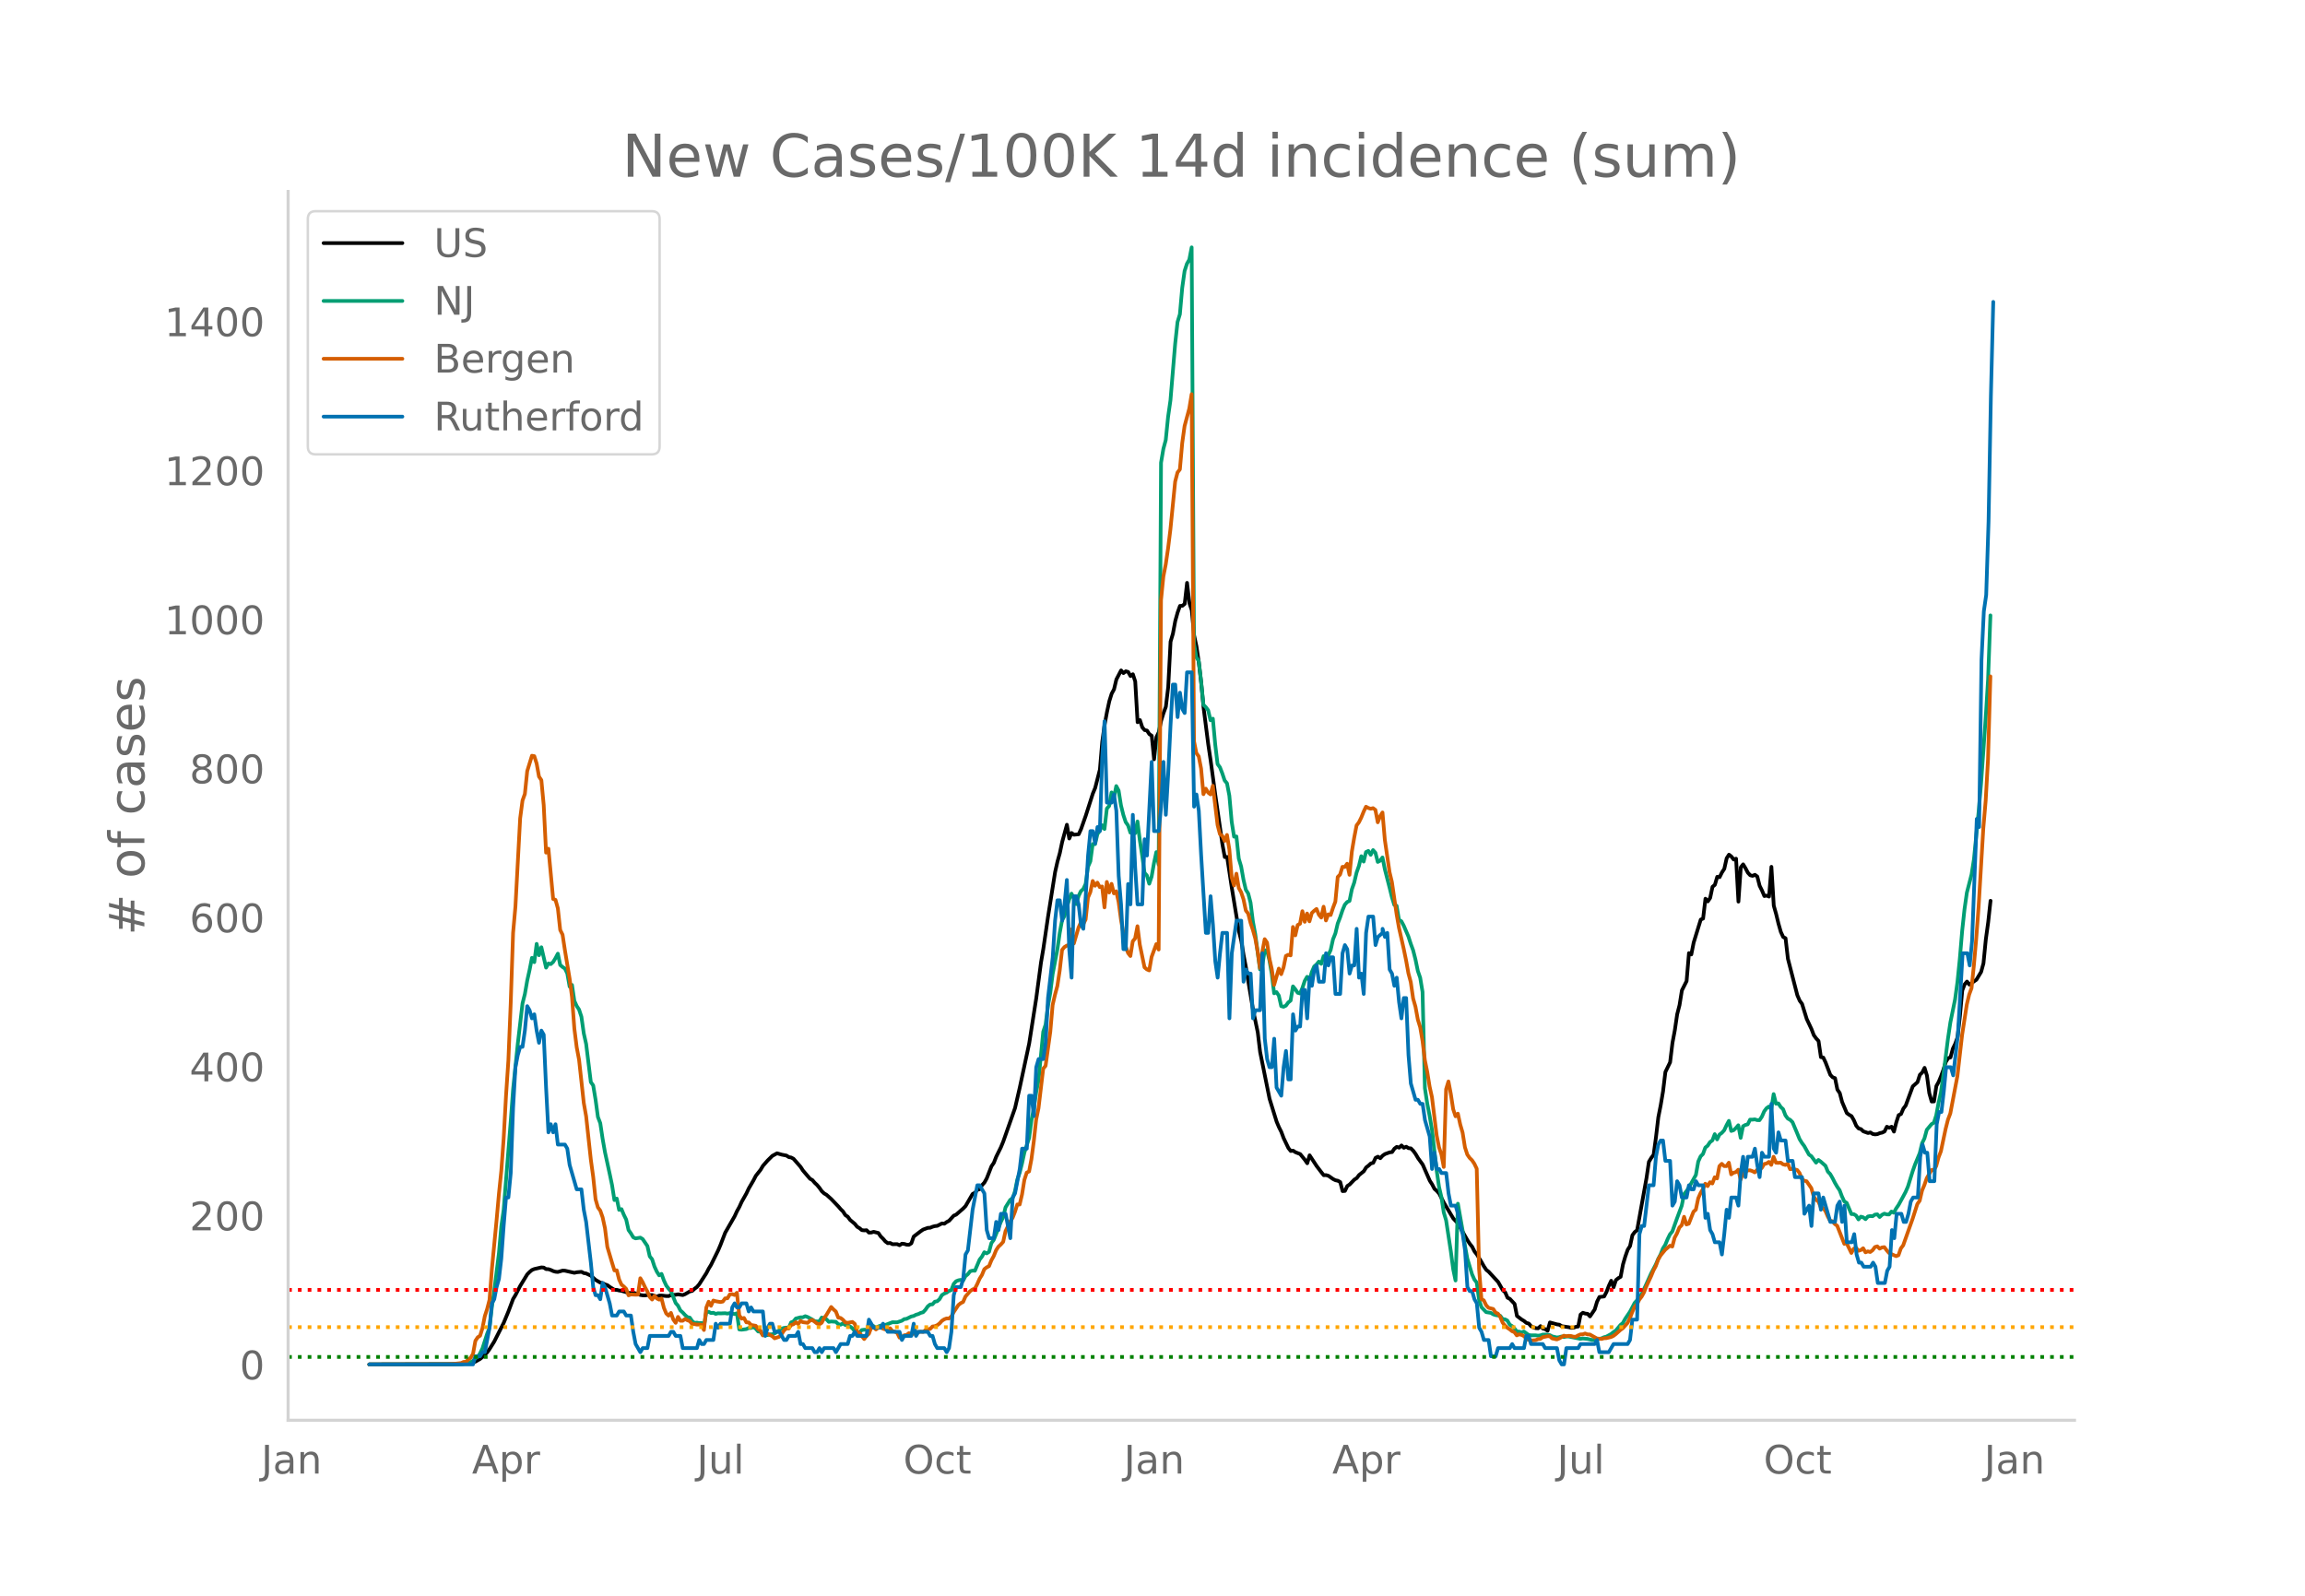 <svg height="864" viewBox="0 0 936 648" width="1248" xmlns="http://www.w3.org/2000/svg" xmlns:xlink="http://www.w3.org/1999/xlink"><defs><style>*{stroke-linecap:butt;stroke-linejoin:round}</style></defs><g id="figure_1"><path d="M0 648h936V0H0z" style="fill:#fff" id="patch_1"/><g id="axes_1"><path d="M117 576.72h725.4V77.76H117z" style="fill:none" id="patch_2"/><path clip-path="url(#p74c544f36c)" d="m149.973 554.039 34.456-.089 3.828-.17 2.872-.273.957-.222.957-.366 1.914-1.1.957-.778 1.915-1.88.957-1.326 1.914-3.076 3.828-7.549 1.915-4.624 1.914-5.096.957-1.574 1.914-3.723 2.872-4.705.957-.982.957-.795.957-.396 2.871-.662.957.074.958.618.957.026.957.325.957.444.957.276.957.085 1.914-.55.958.038 3.828.862.957-.227 1.914-.173.957.5.958.167 1.914.887 1.914 1.718 1.914 1.105.957.217.958.499.957.313.957.713 1.914 1.193.957.012.957.252.957.133 2.872.847.957.026.957-.136 2.871.945.957.156.958.024.957-.149 1.914.01 1.914.664.957-.452.957-.023 1.915.213.957.008.957-.379 1.914-.15.957-.179 1.914.303.958-.378 1.914-1.116.957-.196.957-.877.957-.715.957-1.13 2.872-4.46.957-1.846.957-1.564 2.871-5.832.957-2.242 1.915-4.961 3.828-6.66.957-2.072.957-1.725.957-2.093 1.915-3.385.957-2.034 1.914-3.28.957-1.856 1.914-2.417.957-1.614 1.915-2.19 1.914-1.881 1.914-1.047 1.914.55 1.915.374.957.621.957.17.957.518 2.871 3.283.958 1.476 2.87 3.356.958.528.957 1.107.957.9.957 1.153.957 1.372.958.886.957.561 1.914 1.717 2.871 2.997.957 1.118.958.941.957 1.489.957.624.957 1.307 1.914 1.605.957 1.19.957.565.957.803.958.096.957-.075.957.974.957-.034.957-.283 1.914.47.957 1.405.958.945.957 1.105.957.696.957-.093.957.508 1.914-.03.957.446.957-.629.958.1.957.297.957.04.957-.586.957-2.746 2.871-2.195.958-.646 1.914-.696.957-.043.957-.413.957-.258.957-.102 1.914-.983.958.12.957-.688.957-.505 1.914-2.087.957-.404 2.872-2.498.957-.986 2.871-4.943.957-.459.957-1.182.957-.279.957-1.634.958-1.035.957-1.728 1.914-4.91.957-1.377.957-2.455 1.914-3.874.958-2.333 4.785-13.603 1.914-8.302 3.829-17.92 2.871-18.378 1.914-14.423.958-5.623 1.914-13.07 2.871-18.105.957-4.241.957-3.446.958-4.533 1.914-6.99.957 5.592.957-2.244.957.703 1.914-.188.957-2.083 1.915-5.45 2.871-8.98.957-2.296 1.914-7.466.958-11.268.957-6.884.957-5.174.957-4.434.957-3.063.957-1.745.957-4.024 1.914-3.669.958 1.088.957-.736.957.277.957 1.666.957-.742.957 2.924.957 16.555.957-.86.958 2.962.957 1.095.957.196.957 1.464.957.616.957 9.582.957-9.007.957-2.016.957-4.638.958-3.077.957-2.6.957-8.005.957-18.423.957-3.232.957-5.182.957-3.439.957-2.668.958-.035.957-.784.957-8.537.957 8.244.957 2.92.957 10.206.957 4.431.957 6.498.958 8.283.957 10.068 1.914 14.992.957 6.43 1.914 14.094 2.872 20.003.957 5.19.957-.066 1.914 12.63 2.871 17.504.958 3.908.957 5.863.957 5.001 2.871 17.176 1.914 9.142.957 7.982 3.829 18.998 1.914 6.206.957 3.09.957 2.257.958 1.916.957 2.559 1.914 3.99.957 1.187.957-.131.957.636 1.914.742 1.915 2.347.957 1.393.957-3.23 2.871 4.379 1.915 2.514.957 1.19.957-.043.957.287 1.914 1.337.957.467.957.2.957.54.958 3.67.957-.079.957-2.001.957-.62 1.914-1.98.957-.602.957-1.251 1.915-1.54.957-1.542.957-.735.957-.895.957-.242.957-2.017.957-.482.958.628.957-1.046.957-.653 1.914-.693.957-.11.957-1.39.957-.721.957.323.958-.9.957.945.957-.421.957.583.957.088.957.977.957 1.31.957 1.641 1.915 2.644 2.871 6.543.957 1.485.957 1.829.957.84.957 1.085 1.915 3.723 3.828 6.4 1.914 2.031 1.915 3.427 1.914 3.381.957 1.448.957 1.192.957 1.911.957 1.207 1.915 3.135.957 1.704.957 1.415.957.754 3.828 4.14 1.915 3.36.957.855.957 2.186.957.488 1.914 2.035.957 4.887 1.915 1.463.957.57.957.797.957.25.957 1.102.957.48.957.302.957.06.958-.886.957.986.957.226.957.671.957-3.383 2.871.79.957.13.958.612 2.871.411.957.249.957-.04.957-.355.957-.144.958-4.865.957-.714.957.331.957.105.957 1.038 1.914-2.812.957-3.184.958-1.879 1.914-.223.957-1.829.957-2.512.957-2.035.957 2.668.957-2.93.957-.78.958-.563.957-5.032.957-3.23.957-2.726.957-1.5.957-4.4.957-1.275.957-.764 3.829-21.27.957-6.495.957-1.59.957-1.279.957-7.097.957-8.131.958-4.845.957-5.667.957-7.863 1.914-3.942.957-7.892.957-5.095.957-6.51.958-3.726.957-5.966 1.914-3.784.957-11.369.957.555.957-4.819 2.872-9.34.957-.415.957-8.062.957 1.096.957-1.416.957-4.522.957-.785.957-3.268.958.153.957-1.927.957-1.47.957-4.277.957-1.47.957.75.957 1.23.957-.355.957 17.44.958-13.916.957-1.222.957 1.585.957 1.807.957 1.044.957.24.957-.429.957.696.958 3.762.957 1.918.957 2.262.957-.196.957.412.957-12.095.957 15.78.957 3.383.958 3.937.957 3.347.957 2.059.957.49.957 8.322 3.828 14.831.958 2.209.957 1.301 1.914 6.162 1.914 4.057.957 2.496.957 1.315.958 1.032.957 6.555.957.163.957 2.024 1.914 5.02.957.985.957.34.957 4.67.958 1.376.957 3.626 1.914 4.525.957.692.957.548.957 1.67.957 2.227.958 1.107.957.257.957.907 1.914.682.957-.234.957.621.957.164.957-.105.958-.412.957-.195.957-.46.957-1.926.957.41.957-.417.957 1.99.957-3.746.958-2.948.957-.436.957-2.218.957-1.248 1.914-5.227.957-2.57 1.914-1.698.958-2.99.957-.903.957-1.92.957 3.111.957 7.175.957 3.385.957-.032.957-6.24.958-1.734.957-2.304.957-2.623.957-3.097.957-1.574.957-.295.957-3.554.957-1.957.957-2.687.958-8.541.957-10.467.957-2.458.957-1.143.957 1.238 2.871-1.979 1.915-3.17.957-3.494.957-9.72.957-6.956.957-8.724h0" style="fill:none;stroke:#000;stroke-linecap:round;stroke-width:1.5" id="line2d_1"/><path clip-path="url(#p74c544f36c)" d="m149.973 554.04 36.37-.099 2.872-.235 1.914-.579.957-.538.957-1.046.957-.542.957-1.498.957-1.963 1.915-5.968.957-2.449.957-8.407.957-6.568 1.914-15.373.957-10.806.957-6.704 2.872-36.01.957-12.907 1.914-18.592 1.914-16.314.958-3.801.957-5.492.957-4.306.957-4.895.957 1.758.957-7.426.957 4.609.957-3.243 1.915 8.281.957-1.703.957.272.957-.868.957-1.557.957-1.82.957 4.613.957.804.958.627.957 1.99.957 5.354.957-.688.957 6.47.957 2.084.957 1.451.957 2.91.957 6.744.958 4.282 1.914 15.534.957 1.321.957 5.778.957 7.044.957 2.51.957 6.371.958 5.42 1.914 8.792.957 4.575.957 6.07.957-.613.957 4.599.957-.304.958 2.29.957 1.948.957 4.245.957 1.352.957 1.618.957.43 1.914-.307.957.586 1.915 2.82.957 4.197.957 1.182.957 2.94.957 2.081.957 1.502.957-.586.958 2.654.957 2.061.957 1.27.957 1.07 1.914 4.763.957 1.1.957 1.91.957.856.958 1.035.957.838.957.198.957 1.42.957.747.957-.126.957.204.957-.068.958 1.335.957-5.75.957-.136.957.518.957-.113.957.45.957-.245.957.054 1.915-.078.957.16.957-.208 1.914.395.957-.32.957 6.564.957.102 1.915-.245.957-.456.957.006.957-.439.957.705.957 1.145.957.095.957 1.363.958.099.957-.09.957-.282.957-.037.957-.34 2.871-1.953.958-.306.957-.123.957.065.957-2.18.957-.362.957-1.199 1.914-.5h.958l.957-.45.957.334 1.914 1.042.957.65.957.134.957-.079.957-1.54 1.915.72.957 1.049.957-.164 1.914.14.957.933.957.239.958-.549.957.668.957.112.957.484.957.725.957 1.19.957.722.957-.242.957-.947.958-.126 1.914.04.957-.947.957-.541.957.695.957-.555.957-.365.958.085 1.914-.715 1.914-.736 1.914.03 1.914-.64.958-.65.957-.13 1.914-.947.957-.204.957-.508.957-.269.957-.477.958-.252.957-1.025.957-1.366.957-.767.957-.068.957-1.083.957-.153.957-.862.957-1.656.958-.59.957-.404.957-.692.957-.344.957-2.5.957-1.08.957-.389.957-.18.958.306.957-1.812.957-.787.957-1.216.957-.238.957.044 1.914-4.53.957-1.223.958-1.775.957.463.957-.613.957-3.56.957-1.288 1.914-4.79.957-2.49.958-1.972.957-3.972 1.914-3.055.957-.6.957-2.847.957-4.814.957-2.725.958-3.802.957-4.404 1.914-5.88.957-7.256.957-4.752.957-6.615.957-4.84 1.915-19.707.957-2.899.957-7.501.957-5.488.957-7.562 1.914-9.988.957-6.66.958-5.188.957-1.696 1.914-6.728.957-2.378.957 1.877.957 2.381.957-3.307.957-1.976.958-.848.957-2.082.957-6.939.957-2.231.957-7.024.957.061.957-4.091.957-1.376.958-2.204.957 1.516.957-8.305.957-1.073.957-5.478.957 2.18.957-4.762.957 1.833.957 6.019.958 3.86.957 2.912.957 1.335.957 2.974.957-1.179.957 1.418.957-4.804.957 7.634.958 6.248.957 6.997.957 1.052.957 3.349.957-2.865.957-5.467.957-4.497.957 5.127.957-163.242.958-5.658.957-3.553.957-9.453.957-6.68 1.914-22.953.957-8.833.957-3.165.958-10.764.957-6.8.957-2.943.957-1.662.957-4.994.957 160.919.957 5.576.957 1.407.958 8.281.957 9.61.957.896.957 1.274.957 4.067.957-.647.957 10.45.957 7.993.957 1.29.958 2.47.957 2.889.957 1.151.957 5.032.957 10.655.957 5.992.957-.095.957 8.986.958 3.202.957 5.39.957 4.084.957 1.498.957 3.714.957 7.678.957 5.167 1.914 14.274.958-1.646.957-6.125.957.045.957 4.026.957 5.56.957 7.838.957-.487.957 1.427.958 4.265.957.276.957-.467.957-1.288.957-.756.957-5.78.957 1.171.957 1.424.957.283.958-2.221.957-2.875.957-1.666.957 1.352.957-3.297.957-2.238.957-.814.957-1.182.958.913.957-3.134.957 1.09.957-1.458.957-2.116.957-4.357.957-2.364.957-4.043.957-2.446.958-2.875.957-2.306.957-1.094.957-.443.957-4.71.957-2.723.957-4.07.957-2.722.958-3.938.957 2.194.957-3.87.957-.467.957 1.581.957-1.918.957 1.09.957 3.717.958-.494.957-1.322.957 4.79 1.914 7.443.957 3.9.957 3.13.957.358.957 5.757.958.504.957 1.782 1.914 4.428.957 2.974.957 2.61.957 3.754.957 4.629.958 2.78.957 5.767.957 39.11.957 6.234.957 4.946.957 5.702 1.914 16.545.957 6.647.958 4.087.957 6.251.957 3.223 1.914 12.55.957 7.265.957 4.616.957-31.193 1.915 10.86.957 6.186.957 5.225 1.914 6.377.957 2.163.957 1.223.957 7.103.958 2.902 1.914 2 1.914.3.957.586.957.31 1.915.31.957 1.331.957.079.957.514.957 1.66.957.582.957.953.957 1.223.957.068.958.314.957-.361 1.914 1.38.957.177 1.914-.007.957.133.958-.116.957-.31.957-.034 1.914.238.957.511 1.914.45.957-.123.958-.286.957.238.957-.255.957.04 4.786.938.957-.15 1.914.17 1.914.45.957-.051 2.872-.62.957-.453.957-.232 1.914-1.056.957-.777.957-.627 1.915-2.299.957-.77.957-1.717 1.914-2.83 1.914-3.615 1.915-2.108.957-1.468 1.914-4.136 1.914-4.285 1.914-3.632.957-2.23.958-1.81.957-2.452.957-1.489.957-2.31.957-1.951.957-1.159 1.914-5.358 1.915-5.117.957-4.707.957-1.179.957-1.451 2.871-5.147.957-5.43.958-2.109.957-.957.957-2.6.957-.776.957-1.455.957-.68.957-2.549.957 2.146.958-1.962.957-.695.957-1.046.957-2.064.957-1.771.957 4.104.957-.306.957-.9.957-1.113.958 5.12.957-4.718.957-.532.957-.245.957-1.908.957.01.957-.125.957.306.958.027.957-1.417.957-2.176.957-1.278.957-.664.957 1.117.957-6.169.957 3.907.958-.143.957 1.458.957.886.957 2.51.957 1.315.957.511.957.947 1.914 4.538.958 2.343.957 1.55.957 1.285 1.914 3.46.957.638 1.914 2.633.958-1.1.957.698 1.914 1.693.957 2.347.957.988.957 1.645.957 1.9.957 1.633.958 1.396.957 2.541.957 2.034.957.555 1.914 4.545.957.037.957.576.958 1.557.957-1.114.957.262.957.756.957-1.086.957-.184.957.078.957-.654.957-.123.958 1.094.957-.896.957-.474.957.31.957.031.957-1.189.957.484.957-1.754.958-1.39 1.914-3.499.957-1.785.957-2.214 1.914-6.21.957-2.712 1.915-4.656.957-4.006.957-1.942.957-3.502 1.914-2.3.957-.571.957-2.995.958-5.15.957-4.224.957-6.776 1.914-15.121.957-6.452 1.914-9.388.957-6.984.958-9.422.957-11.306.957-8.877.957-6.721 1.914-7.44.957-6.135 1.915-19.4.957-11.003 1.914-27.099.957-15.479.957-26.052h0" style="fill:none;stroke:#009e73;stroke-linecap:round;stroke-width:1.5" id="line2d_2"/><path clip-path="url(#p74c544f36c)" d="m149.973 554.04 31.585-.097 2.871-.13 2.871-.325.957-.454.958-.033.957-.94.957-.747.957-1.558.957-5.29.957-1.429.957-.649.957-3.051.958-4.9.957-2.922.957-3.7.957-12.496 1.914-19.929.957-10.71.957-9.218.957-13.113.958-17.397.957-14.313.957-23.434.957-28.367.957-10.776 1.914-35.767.957-7.238.958-2.662.957-9.282 1.914-6.232.957.162.957 3.019.957 5.29.957 1.428.957 10.16.958 19.279.957-1.59 1.914 20.415.957.357.957 3.44.957 8.796.957 1.915.958 6.329 1.914 11.555.957 7.367.957 12.886.957 7.595.957 5.063 1.914 17.527.958 5.42 1.914 17.656.957 6.946.957 9.088.957 3.31.957 1.299.957 2.726.958 4.415.957 7.594 1.914 6.427.957 3.116.957-.033.957 3.733.957 2.077.958.779.957.974.957 2.596.957-.357 1.914.098.957-.033.957-6.653.957 1.622.958 2.045.957 1.753.957 2.207.957 1.038.957-1.525.957 1.071.957.487.957-.454.958 3.765.957 2.304.957.876.957-1.103.957 2.694.957 1.33.957-2.401.957 1.558h.957l.958-.714.957.519.957.357.957 1.2h.957l.957.195.957-.032.957.097.958 2.143.957-9.12.957-2.37.957 1.655.957-2.142.957.292 1.914.325.957-.195.958-1.298.957-.033.957-1.59.957-.098.957.357.957-.908.957 9.185.957 1.33.958-.291.957 1.785.957.032.957 1.039 1.914.324.957 1.364.957.551.957 2.013.958-.78.957.098 1.914.974.957.876 1.914-.65.957-1.103.958-1.46.957-.844.957.065.957-1.428.957-.292.957-.844.957.746.957-1.266.958.52 1.914.26.957-.877.957-.292 1.914 1.46.957.325.957-.649.958-1.883.957-1.298 1.914-3.213.957 1.006.957.844.957 2.467.957.13.958.746.957 1.071.957.162 1.914-.357.957.747.957 3.18.957.52 1.915 2.5.957-1.267.957-.844.957-2.564.957-.227.957 1.006.957-.746.957-.065.958.487.957.324.957-.13.957-.357.957 1.169.957.195.957.454.957 1.98.957-.162.958-.78.957-.13.957-.746.957.325.957-.033.957-.843.957.13.957-.195.958.13.957-.715.957-.389.957-.13.957-.974.957-.13.957-.389.957-.714.957-1.071.958-.617.957-.357.957.033.957-.812.957-1.785 1.914-2.888.957-.747.958-.487.957-2.207 1.914-2.207.957-.65.957-.356.957-1.85.957-2.175.957-1.525.958-2.337.957-.747.957-.486.957-2.37.957-1.72.957-2.37.957-1.46.957-.876.958-1.071.957-4.35 1.914-3.96.957-1.427.957-2.435.957-3.018.957.032.958-4.057.957-5.94.957-2.953.957-.487.957-4.998.957-7.206.957-8.795.957-4.642 1.915-16.098.957-1.136 1.914-13.795.957-10.938.957-4.154.957-3.538.957-6.296.958-8.374.957-1.136.957-.584.957-.26.957-6.362.957 5.745 1.914-6.491.957-2.11.958.747.957-1.883.957-8.893.957-2.24.957-4.511.957 1.947.957-1.266.957 1.818.958-.26.957 8.504.957-10.354.957 4.285.957-3.506.957 3.863.957-.844.957 4.317.957 7.173 1.915 10.873.957 2.694.957 1.233.957-5.972.957-1.169.957-4.966.957 7.498 1.915 9.218.957.811.957.422.957-5.485 1.914-5.193.957 2.207.957-141.902.958-9.607.957-4.9.957-6.525.957-7.79 1.914-19.311.957-3.7.957-1.233.958-10.744.957-6.88 1.914-7.109.957-5.842.957 140.928.957 4.836.957 1.33.958 4.934.957 10.419.957-2.24.957 1.59.957.747.957-3.505 1.914 15.936.957 3.7.958.714.957 2.045.957-2.434.957 5.874.957 11.393.957 3.278.957-4.804.957 5.81.958 1.72.957 2.857.957 4.576.957 1.233.957 3.798.957 2.888.957 3.408.957 5.258.957 6.784.958-6.719.957-5.03.957 1.395.957 6.427.957 4.251.957 6.524 1.914-6.653.958 2.272.957-2.727.957-4.674.957-.486.957.26.957-11.555.957 3.408.957-4.187.957-.52.958-5.095.957 4.316.957-3.375.957 3.18.957-3.375.957-.909.957-.746.957 2.337.958 1.168.957-4.414.957 5.583.957-2.5.957.293.957-2.922.957-2.531.957-9.997.957-.974.958-3.148.957.065.957-1.33.957 4.51.957-9.444.957-5.68.957-4.934.957-1.265.958-1.948.957-2.37.957-2.012.957.52.957.292.957-.227.957.714.957 5.03.958-2.466.957-1.526.957 11.133 1.914 13.113.957 3.992 1.914 13.145.957 5.453 1.915 8.503.957 4.642.957 5.323.957 3.57.957 6.653.957 3.344.957 5.225.958 3.116.957 5.583.957 7.854.957 4.706.957 5.94.957 4.317 1.914 15.611.957 4.772.958 2.856.957 5.096.957-31.581.957-3.148.957 5.063.957 6.2.957 2.888.957-1.071.958 4.414.957 3.278.957 5.972.957 2.954.957 1.363.957.941.957 1.428.957 2.013.957 40.7.958 12.27.957.486.957 1.98.957 1.039 1.914.486.957 1.461.957.422.958 1.363.957 2.305.957 1.2.957.877.957.616.957.78.957.389.957 1.298.957-.422.958.227.957.455.957.941.957.617.957.26 1.914-.13.957-.422.958-.098.957-.681 1.914-.39h.957l.957.877 1.914.421.957-.389 1.915-1.136.957.227.957-.162.957.065.957.26.957.064.957-.551.958-.422.957-.033.957-.324.957.357.957.032 2.871 1.623 1.915.195.957-.292.957-.033 1.914-.454.957-.455.957-.714 1.915-1.72.957-.682 1.914-2.142.957-1.882.957-2.532.957-2.11.957-1.07.958-1.883.957-1.233.957-1.72.957-2.467 1.914-4.09.957-2.337.957-1.785.957-2.629.958-1.655 1.914-2.337 1.914-1.623.957.325.957-3.603.957-1.753.958-2.37.957-.94.957-3.408.957 3.115.957-.324 1.914-4.869.957-.843.957-4.577.958-2.175.957-1.59.957-2.175.957.974.957-1.59.957.52.957-2.533.957.487.958-4.998.957-.941.957.909.957.032.957-1.396.957 4.739.957-.682.957-.227.957-.973.958 3.992.957-2.564.957-.714.957-.422.957-.065.957.324.957.52.957-1.007.958-.097.957-.714.957-1.59.957-.195.957-.65.957 1.202.957-3.278.957 2.401.958.065.957-.097.957.681.957.26.957-.552.957 2.272.957-.097 1.914.422.958 1.2.957 2.435.957.714.957.227 1.914 2.76.957 3.375.957 1.395.958.682.957 2.272.957.39.957 1.233.957 2.24.957 1.72.957.162.957 1.136.957.714 2.872 7.335.957-.26 1.914 3.96.957-1.72.957-.39.958 1.234.957-.292.957-.747.957 1.655.957-.389.957.26.957-.714.957-1.299.957-.292.958.941.957-.486.957-.13.957 1.298.957 1.104 2.871 1.265.958-.39.957-2.758.957-1.266 2.871-8.081.957-2.694 1.914-5.972.958-1.364.957-4.122.957-2.272.957-2.758 1.914-3.311.957.065.957-1.623.958-3.538.957-2.499 1.914-9.088.957-3.765.957-2.532 2.871-15.124 1.915-16.748 1.914-12.366.957-4.025.957-2.596.957-9.316.957-10.84.958-12.82 1.914-32.003.957-11.133.957-16.845.957-33.658h0" style="fill:none;stroke:#d55e00;stroke-linecap:round;stroke-width:1.5" id="line2d_3"/><path clip-path="url(#p74c544f36c)" d="M149.973 554.04h42.113l.957-3.306h1.914l.957-1.653h.958l1.914-9.919.957-9.918.957-1.653.957-4.96.957-3.306.957-8.265.957-13.225.958-11.571h.957l.957-9.919.957-26.45.957-16.53.957-4.96.957-3.305h.957l.958-6.613.957-9.918.957 1.653.957 3.306.957-1.653.957 6.612.957 4.96.957-4.96.957 1.653.958 21.49.957 18.184.957-3.306.957 3.306.957-3.306.957 8.266h2.872l.957 1.653.957 6.612 2.871 9.918h1.914l.957 8.266.958 4.96 1.914 16.53.957 9.918.957 3.307h.957l.957 1.653.957-6.613.958 1.653 1.914 6.613.957 4.959h1.914l.957-1.653h1.915l.957 1.653h1.914l.957 6.612.957 4.96 1.914 3.306.957-1.653h1.915l.957-4.96h7.657l.957-1.653h.957l.957 1.653h1.914l.957 4.96h5.743l.957-3.306.957 1.653h.958l.957-1.653h2.871l.957-6.613.957 1.653.957-1.653h3.829l.957-6.612.957-1.653.957 1.653h.957l.957-1.653h1.915l.957 3.306.957-1.653.957 1.653h3.828l.958 9.918.957-3.306.957-1.653h.957l.957 3.306h1.914l1.915 3.307h.957l.957-1.654h2.871l.957-1.653.957 4.96h.958l.957 1.653h2.871l.957 1.653h.957l.957-1.653.957 1.653.958-1.653h3.828l.957 1.653 1.914-3.306h2.872l.957-3.307h.957l.957-1.653.957 1.653h3.829l.957-6.612 1.914 3.306h2.871l.958-1.653 1.914 3.306h4.785l.957 3.307.958-1.654h2.87l.958-4.959.957 4.96.957-1.654h3.829l.957 1.653h.957l.957 3.307.957 1.653h2.872l.957 1.653.957-1.653.957-6.613.957-14.877.957-3.307h1.914l.958-3.306.957-9.918.957-1.653 1.914-16.531 1.914-9.919h.957l1.915 3.307.957 14.877.957 3.306h1.914l.957-6.612.957 3.306.957-6.612h1.915l1.914 9.918.957-16.53.957-1.653 1.914-9.919.958-8.265h1.914l.957-21.49h.957l.957 8.265.957-19.837.957-3.306h1.915l.957-6.612.957-18.184 1.914-16.531.957-14.878.957-8.265h.957l.958 8.265.957-6.612.957-9.919.957 28.103.957 11.571.957-33.061h.957l.957 3.306.957 8.265.958 1.653.957-13.224.957-16.531.957-9.919h.957l.957 4.96.957-6.613.957 1.653.958-29.755.957-14.878.957 33.062h1.914l.957-3.306.957 6.612.957 26.45.957 11.57.958 18.185h.957l.957-26.45.957 8.266.957-36.368.957 21.49.957 14.878h1.915l.957-26.45.957 6.613 1.914-38.021.957 28.102h1.914l.957-9.918.958-18.184.957 21.49.957-16.53.957-19.838.957-16.53h.957l.957 13.224.957-9.918.958 6.612.957 1.653.957-16.53h1.914l.957 54.55.957-4.958.957 6.612.958 18.184 1.914 31.408h.957l.957-14.877.957 11.571.957 14.878.957 6.612.957-9.918.958-8.266h1.914l.957 34.715.957-26.45 1.914-13.224h1.915l.957 24.796.957-4.959.957 1.653h.957l.957 18.184.957-3.306h1.914l.958-23.143.957 34.714.957 8.266.957 3.306h.957l.957-11.572.957 19.837 1.915 3.307.957-11.572.957-6.612.957 11.571h.957l.957-26.449.957 6.612.957-1.653h.957l.958-14.877h.957l.957 11.571.957-16.53.957 3.305.957-6.612.957-1.653.957 6.612h1.915l.957-11.571.957 4.959.957-3.306h.957l.957 14.878h1.914l.958-16.531.957-3.306.957 1.653.957 9.918.957-3.306h.957l.957-14.878.957 19.837.958-1.653.957 8.266.957-24.797.957-6.612h1.914l.957 11.572.957-3.307 1.915-1.653v-1.653l.957 3.306.957-1.653.957 14.878.957 1.653.957 4.96.957-3.307.957 9.919.958 6.612.957-8.265h.957l.957 23.143.957 11.571 1.914 6.613h.957l.958 1.653h.957l.957 6.612 1.914 6.612.957 13.225.957-6.612.957 6.612h.957l.958 1.653h1.914l.957 8.266.957 4.959h1.914l.957 3.306.958 4.96.957 3.305.957 6.613.957 14.877.957 1.654h.957l.957 3.306.957 1.653.957 9.918.958 1.653.957 3.307h1.914l.957 6.612h1.914l.957-3.306h4.786l.957-1.653.957 1.653h3.829l.957-4.96h.957l.957 3.307h4.786l.957 1.653h4.785l.957 4.959.958 1.653h.957l.957-6.612h4.785l.958-1.653h5.742l.957-1.653.958 4.959h3.828l1.914-3.306h5.743l.957-1.653.957-8.266h1.914l.958-34.715.957-3.306h.957l1.914-16.53h1.914l.957-11.572.957-4.96.958-1.652h.957l.957 8.265h1.914l.957 18.184.957-1.653.957-8.266.958 1.653.957 4.96h1.914l.957-4.96.957 1.653h.957l.957-3.306.957 1.653h1.915l.957 13.225.957-1.653.957 6.612.957 1.653.957 3.307h1.915l.957 4.959.957-8.266.957-9.918.957 3.306.957-8.265h1.914l.957 3.306.958-13.225.957-6.612.957 8.265.957-8.265h1.914l.957-3.306.957 6.612.958 4.96.957-9.92.957 1.654h1.914l.957-21.49.957 18.184.957 1.653.958-8.266.957 3.307h1.914l.957 8.265h1.914l.957 6.612h2.872l.957 14.878 1.914-3.306.957 8.265.957-13.224h1.915l.957 6.612.957-4.96 2.871 9.92h1.914l.957-6.613.958-1.653.957 8.265.957-6.612.957 14.878H752l.957-3.307.957 8.266.958 3.306h.957l.957 1.653h2.871l.957-1.653.957 1.653.957 6.612h2.872l.957-4.959.957-1.653.957-14.878.957 3.306.957-9.918h1.915l.957 3.306h.957l.957-3.306.957-4.96.957-1.652h1.914l.958-16.531.957-4.96.957 3.307h.957l.957 11.571h1.914l.957-23.143.958-4.96h.957l.957-8.264.957-9.919h1.914l.957 3.306 1.914-16.53 1.915-33.062h1.914l.957 4.959.957-9.918 1.914-49.593.958 3.306.957-67.776.957-19.837.957-6.612.957-29.756.957-51.245.957-38.021h0" style="fill:none;stroke:#0072b2;stroke-linecap:round;stroke-width:1.5" id="line2d_4"/><path clip-path="url(#p74c544f36c)" d="M117 551.014h725.4" style="fill:none;stroke:green;stroke-dasharray:1.5,2.475;stroke-dashoffset:0;stroke-width:1.5" id="line2d_5"/><path clip-path="url(#p74c544f36c)" d="M117 538.912h725.4" style="fill:none;stroke:orange;stroke-dasharray:1.5,2.475;stroke-dashoffset:0;stroke-width:1.5" id="line2d_6"/><path clip-path="url(#p74c544f36c)" d="M117 523.784h725.4" style="fill:none;stroke:red;stroke-dasharray:1.5,2.475;stroke-dashoffset:0;stroke-width:1.5" id="line2d_7"/><path d="M117 576.72V77.76" style="fill:none;stroke:#d3d3d3;stroke-linecap:square;stroke-linejoin:miter;stroke-width:1.25" id="patch_3"/><path d="M117 576.72h725.4" style="fill:none;stroke:#d3d3d3;stroke-linecap:square;stroke-linejoin:miter;stroke-width:1.25" id="patch_4"/><g id="matplotlib.axis_1"><g id="xtick_1"><g style="fill:#696969" transform="matrix(.16 0 0 -.16 106.055 598.378)" id="text_1"><defs><path d="M9.813 72.906h9.859V5.078q0-13.187-5-19.14-5-5.954-16.094-5.954h-3.75v8.297h3.078q6.531 0 9.219 3.672Q9.813-4.39 9.813 5.078z" id="DejaVuSans-74"/><path d="M34.281 27.484q-10.89 0-15.093-2.484-4.204-2.484-4.204-8.5 0-4.781 3.157-7.594 3.156-2.797 8.562-2.797 7.485 0 12 5.297 4.516 5.297 4.516 14.078v2zm17.922 3.72V0H43.22v8.297Q40.14 3.328 35.547.953q-4.594-2.375-11.234-2.375-8.391 0-13.36 4.719Q6 8.016 6 15.922q0 9.219 6.172 13.906 6.187 4.688 18.437 4.688h12.61v.89q0 6.203-4.078 9.594-4.078 3.39-11.453 3.39-4.688 0-9.141-1.124-4.438-1.125-8.531-3.375v8.312q4.921 1.906 9.562 2.844 4.64.953 9.031.953 11.875 0 17.735-6.156 5.86-6.14 5.86-18.64z" id="DejaVuSans-97"/><path d="M54.89 33.016V0h-8.984v32.719q0 7.765-3.031 11.61-3.031 3.858-9.078 3.858-7.281 0-11.484-4.64-4.204-4.625-4.204-12.64V0H9.08v54.688h9.03v-8.5q3.235 4.937 7.594 7.374Q30.078 56 35.797 56q9.422 0 14.25-5.828 4.844-5.828 4.844-17.156z" id="DejaVuSans-110"/></defs><use xlink:href="#DejaVuSans-74"/><use x="29.492" xlink:href="#DejaVuSans-97"/><use x="90.771" xlink:href="#DejaVuSans-110"/></g></g><g id="xtick_2"><g style="fill:#696969" transform="matrix(.16 0 0 -.16 191.646 598.378)" id="text_2"><defs><path d="M34.188 63.188 20.797 26.906h26.812zm-5.579 9.718h11.188L67.578 0h-10.25l-6.64 18.703h-32.86L11.188 0H.78z" id="DejaVuSans-65"/><path d="M18.11 8.203v-29H9.077v75.484h9.031v-8.296q2.844 4.875 7.157 7.234Q29.594 56 35.594 56q9.968 0 16.187-7.906 6.235-7.907 6.235-20.797T51.78 6.484q-6.218-7.906-16.187-7.906-6 0-10.328 2.375-4.313 2.375-7.157 7.25zm30.578 19.094q0 9.906-4.079 15.547-4.078 5.64-11.203 5.64-7.14 0-11.218-5.64-4.079-5.64-4.079-15.547 0-9.906 4.078-15.547 4.079-5.64 11.22-5.64 7.124 0 11.202 5.64t4.078 15.547z" id="DejaVuSans-112"/><path d="M41.11 46.297q-1.516.875-3.297 1.281Q36.03 48 33.89 48q-7.625 0-11.703-4.953-4.079-4.953-4.079-14.234V0H9.08v54.688h9.03v-8.5q2.844 4.984 7.375 7.39Q30.031 56 36.531 56q.922 0 2.047-.125 1.125-.11 2.484-.36z" id="DejaVuSans-114"/></defs><use xlink:href="#DejaVuSans-65"/><use x="68.408" xlink:href="#DejaVuSans-112"/><use x="131.885" xlink:href="#DejaVuSans-114"/></g></g><g id="xtick_3"><g style="fill:#696969" transform="matrix(.16 0 0 -.16 282.93 598.378)" id="text_3"><defs><path d="M8.5 21.578v33.11h8.984V21.922q0-7.766 3.016-11.656 3.031-3.875 9.094-3.875 7.265 0 11.484 4.64 4.234 4.64 4.234 12.656v31h8.985V0h-8.984v8.406Q42.047 3.422 37.718 1q-4.313-2.422-10.032-2.422-9.421 0-14.312 5.86Q8.5 10.296 8.5 21.578zM31.11 56z" id="DejaVuSans-117"/><path d="M9.422 75.984h8.984V0H9.422z" id="DejaVuSans-108"/></defs><use xlink:href="#DejaVuSans-74"/><use x="29.492" xlink:href="#DejaVuSans-117"/><use x="92.871" xlink:href="#DejaVuSans-108"/></g></g><g id="xtick_4"><g style="fill:#696969" transform="matrix(.16 0 0 -.16 366.806 598.378)" id="text_4"><defs><path d="M39.406 66.219q-10.75 0-17.078-8.016-6.312-8-6.312-21.828 0-13.766 6.312-21.781 6.328-8 17.078-8 10.735 0 17.016 8 6.281 8.015 6.281 21.781 0 13.828-6.281 21.828-6.281 8.016-17.016 8.016zm0 8q15.328 0 24.5-10.281 9.188-10.282 9.188-27.563 0-17.234-9.188-27.516-9.172-10.28-24.5-10.28-15.375 0-24.593 10.25-9.204 10.265-9.204 27.546t9.204 27.563q9.218 10.28 24.593 10.28z" id="DejaVuSans-79"/><path d="M48.781 52.594v-8.407q-3.812 2.11-7.64 3.157-3.828 1.047-7.735 1.047-8.75 0-13.593-5.547-4.829-5.532-4.829-15.547 0-10.016 4.829-15.563 4.843-5.53 13.593-5.53 3.907 0 7.735 1.046 3.828 1.047 7.64 3.156V2.094Q45.016.344 40.984-.531q-4.015-.89-8.562-.89-12.36 0-19.64 7.765-7.266 7.765-7.266 20.953 0 13.375 7.343 21.031Q20.22 56 33.016 56q4.14 0 8.093-.86 3.953-.843 7.672-2.546z" id="DejaVuSans-99"/><path d="M18.313 70.219V54.688h18.5v-6.985h-18.5V18.016q0-6.688 1.828-8.594 1.828-1.906 7.453-1.906h9.218V0h-9.218q-10.407 0-14.36 3.875-3.953 3.89-3.953 14.14v29.688H2.687v6.984h6.594V70.22z" id="DejaVuSans-116"/></defs><use xlink:href="#DejaVuSans-79"/><use x="78.711" xlink:href="#DejaVuSans-99"/><use x="133.691" xlink:href="#DejaVuSans-116"/></g></g><g id="xtick_5"><g style="fill:#696969" transform="matrix(.16 0 0 -.16 456.36 598.378)" id="text_5"><use xlink:href="#DejaVuSans-74"/><use x="29.492" xlink:href="#DejaVuSans-97"/><use x="90.771" xlink:href="#DejaVuSans-110"/></g></g><g id="xtick_6"><g style="fill:#696969" transform="matrix(.16 0 0 -.16 540.994 598.378)" id="text_6"><use xlink:href="#DejaVuSans-65"/><use x="68.408" xlink:href="#DejaVuSans-112"/><use x="131.885" xlink:href="#DejaVuSans-114"/></g></g><g id="xtick_7"><g style="fill:#696969" transform="matrix(.16 0 0 -.16 632.28 598.378)" id="text_7"><use xlink:href="#DejaVuSans-74"/><use x="29.492" xlink:href="#DejaVuSans-117"/><use x="92.871" xlink:href="#DejaVuSans-108"/></g></g><g id="xtick_8"><g style="fill:#696969" transform="matrix(.16 0 0 -.16 716.154 598.378)" id="text_8"><use xlink:href="#DejaVuSans-79"/><use x="78.711" xlink:href="#DejaVuSans-99"/><use x="133.691" xlink:href="#DejaVuSans-116"/></g></g><g id="xtick_9"><g style="fill:#696969" transform="matrix(.16 0 0 -.16 805.709 598.378)" id="text_9"><use xlink:href="#DejaVuSans-74"/><use x="29.492" xlink:href="#DejaVuSans-97"/><use x="90.771" xlink:href="#DejaVuSans-110"/></g></g></g><g id="matplotlib.axis_2"><g id="ytick_1"><g style="fill:#696969" transform="matrix(.16 0 0 -.16 97.32 560.119)" id="text_10"><defs><path d="M31.781 66.406q-7.61 0-11.453-7.5Q16.5 51.422 16.5 36.375q0-14.984 3.828-22.484 3.844-7.5 11.453-7.5 7.672 0 11.5 7.5 3.844 7.5 3.844 22.484 0 15.047-3.844 22.531-3.828 7.5-11.5 7.5zm0 7.813q12.266 0 18.735-9.703 6.468-9.688 6.468-28.141 0-18.406-6.468-28.11-6.47-9.687-18.735-9.687-12.25 0-18.718 9.688-6.47 9.703-6.47 28.109 0 18.453 6.47 28.14Q19.53 74.22 31.78 74.22z" id="DejaVuSans-48"/></defs><use xlink:href="#DejaVuSans-48"/></g></g><g id="ytick_2"><g style="fill:#696969" transform="matrix(.16 0 0 -.16 76.96 499.606)" id="text_11"><defs><path d="M19.188 8.297h34.421V0H7.33v8.297q5.609 5.812 15.296 15.594 9.703 9.797 12.188 12.64 4.734 5.313 6.609 9 1.89 3.688 1.89 7.25 0 5.813-4.078 9.469-4.078 3.672-10.625 3.672-4.64 0-9.797-1.61-5.14-1.609-11-4.89v9.969Q13.767 71.78 18.938 73q5.188 1.219 9.485 1.219 11.328 0 18.062-5.672 6.735-5.656 6.735-15.125 0-4.5-1.688-8.531-1.672-4.016-6.125-9.485-1.218-1.422-7.765-8.187-6.532-6.766-18.453-18.922z" id="DejaVuSans-50"/></defs><use xlink:href="#DejaVuSans-50"/><use x="63.623" xlink:href="#DejaVuSans-48"/><use x="127.246" xlink:href="#DejaVuSans-48"/></g></g><g id="ytick_3"><g style="fill:#696969" transform="matrix(.16 0 0 -.16 76.96 439.093)" id="text_12"><defs><path d="M37.797 64.313 12.89 25.39h24.906zm-2.594 8.593H47.61V25.391h10.407v-8.203H47.609V0h-9.812v17.188H4.89v9.515z" id="DejaVuSans-52"/></defs><use xlink:href="#DejaVuSans-52"/><use x="63.623" xlink:href="#DejaVuSans-48"/><use x="127.246" xlink:href="#DejaVuSans-48"/></g></g><g id="ytick_4"><g style="fill:#696969" transform="matrix(.16 0 0 -.16 76.96 378.58)" id="text_13"><defs><path d="M33.016 40.375q-6.641 0-10.532-4.547-3.875-4.531-3.875-12.437 0-7.86 3.875-12.438 3.891-4.562 10.532-4.562 6.64 0 10.515 4.562 3.875 4.578 3.875 12.438 0 7.906-3.875 12.437-3.875 4.547-10.515 4.547zm19.578 30.922v-8.984q-3.719 1.75-7.5 2.671-3.782.938-7.5.938-9.766 0-14.922-6.594-5.14-6.594-5.875-19.922 2.875 4.25 7.219 6.516 4.359 2.266 9.578 2.266 10.984 0 17.36-6.672 6.374-6.657 6.374-18.125 0-11.235-6.64-18.032-6.641-6.78-17.672-6.78-12.657 0-19.344 9.687-6.688 9.703-6.688 28.109 0 17.281 8.204 27.563 8.203 10.28 22.015 10.28 3.719 0 7.5-.734t7.89-2.187z" id="DejaVuSans-54"/></defs><use xlink:href="#DejaVuSans-54"/><use x="63.623" xlink:href="#DejaVuSans-48"/><use x="127.246" xlink:href="#DejaVuSans-48"/></g></g><g id="ytick_5"><g style="fill:#696969" transform="matrix(.16 0 0 -.16 76.96 318.068)" id="text_14"><defs><path d="M31.781 34.625q-7.031 0-11.062-3.766-4.016-3.765-4.016-10.343 0-6.594 4.016-10.36Q24.75 6.391 31.78 6.391q7.032 0 11.078 3.78 4.063 3.798 4.063 10.345 0 6.578-4.031 10.343-4.016 3.766-11.11 3.766zm-9.86 4.188q-6.343 1.562-9.89 5.906Q8.5 49.079 8.5 55.329q0 8.733 6.219 13.812 6.234 5.078 17.062 5.078 10.89 0 17.094-5.078 6.203-5.079 6.203-13.813 0-6.25-3.547-10.61-3.531-4.343-9.828-5.906 7.125-1.656 11.094-6.5 3.984-4.828 3.984-11.796 0-10.61-6.468-16.282-6.47-5.656-18.532-5.656-12.047 0-18.531 5.656-6.469 5.672-6.469 16.282 0 6.968 4 11.797 4.016 4.843 11.14 6.5zM18.314 54.39q0-5.657 3.53-8.828 3.548-3.172 9.938-3.172 6.36 0 9.938 3.172 3.593 3.171 3.593 8.828 0 5.672-3.593 8.843-3.578 3.172-9.938 3.172-6.39 0-9.937-3.172-3.532-3.172-3.532-8.843z" id="DejaVuSans-56"/></defs><use xlink:href="#DejaVuSans-56"/><use x="63.623" xlink:href="#DejaVuSans-48"/><use x="127.246" xlink:href="#DejaVuSans-48"/></g></g><g id="ytick_6"><g style="fill:#696969" transform="matrix(.16 0 0 -.16 66.78 257.555)" id="text_15"><defs><path d="M12.406 8.297h16.11v55.625l-17.532-3.516v8.985l17.438 3.515h9.86V8.296H54.39V0H12.406z" id="DejaVuSans-49"/></defs><use xlink:href="#DejaVuSans-49"/><use x="63.623" xlink:href="#DejaVuSans-48"/><use x="127.246" xlink:href="#DejaVuSans-48"/><use x="190.869" xlink:href="#DejaVuSans-48"/></g></g><g id="ytick_7"><g style="fill:#696969" transform="matrix(.16 0 0 -.16 66.78 197.043)" id="text_16"><use xlink:href="#DejaVuSans-49"/><use x="63.623" xlink:href="#DejaVuSans-50"/><use x="127.246" xlink:href="#DejaVuSans-48"/><use x="190.869" xlink:href="#DejaVuSans-48"/></g></g><g id="ytick_8"><g style="fill:#696969" transform="matrix(.16 0 0 -.16 66.78 136.53)" id="text_17"><use xlink:href="#DejaVuSans-49"/><use x="63.623" xlink:href="#DejaVuSans-52"/><use x="127.246" xlink:href="#DejaVuSans-48"/><use x="190.869" xlink:href="#DejaVuSans-48"/></g></g><g style="fill:#696969" transform="matrix(0 -.2 -.2 0 58.62 379.813)" id="text_18"><defs><path d="M51.125 44H36.922l-4.11-16.313h14.313zm-7.328 27.781-5.078-20.265h14.265L58.11 71.78h7.813L60.89 51.516h15.234V44h-17.14l-4-16.313h15.53V20.22H53.079L48 0h-7.813l5.032 20.219H30.906L25.875 0h-7.86l5.079 20.219H7.719v7.468h17.187L29 44H13.281v7.516h17.625l4.985 20.265z" id="DejaVuSans-35"/><path d="M30.61 48.39q-7.22 0-11.422-5.64-4.204-5.64-4.204-15.453 0-9.813 4.172-15.453 4.188-5.64 11.453-5.64 7.188 0 11.375 5.655 4.203 5.672 4.203 15.438 0 9.719-4.203 15.406-4.187 5.688-11.375 5.688zm0 7.61q11.718 0 18.406-7.625 6.703-7.61 6.703-21.078 0-13.422-6.703-21.078-6.688-7.64-18.407-7.64-11.765 0-18.437 7.64-6.656 7.656-6.656 21.078 0 13.469 6.656 21.078Q18.844 56 30.609 56z" id="DejaVuSans-111"/><path d="M37.11 75.984V68.5h-8.594q-4.828 0-6.72-1.953-1.874-1.953-1.874-7.031v-4.828h14.797v-6.985H19.922V0H10.89v47.703H2.297v6.984h8.594V58.5q0 9.125 4.25 13.297 4.25 4.187 13.468 4.187z" id="DejaVuSans-102"/><path d="M44.281 53.078v-8.5q-3.797 1.953-7.906 2.922-4.094.984-8.5.984-6.688 0-10.031-2.047-3.344-2.046-3.344-6.156 0-3.125 2.39-4.906 2.391-1.781 9.626-3.39l3.078-.688q9.562-2.047 13.593-5.781 4.032-3.735 4.032-10.422 0-7.625-6.032-12.078-6.03-4.438-16.578-4.438-4.39 0-9.156.86Q10.688.296 5.422 2v9.281q4.984-2.594 9.812-3.89 4.829-1.282 9.579-1.282 6.343 0 9.75 2.172 3.421 2.172 3.421 6.125 0 3.656-2.468 5.61-2.453 1.953-10.813 3.765l-3.125.735q-8.344 1.75-12.062 5.39-3.704 3.64-3.704 9.985 0 7.718 5.47 11.906Q16.75 56 26.811 56q4.97 0 9.36-.734 4.406-.72 8.11-2.188z" id="DejaVuSans-115"/><path d="M56.203 29.594v-4.39H14.891q.593-9.282 5.593-14.142 5-4.859 13.938-4.859 5.172 0 10.031 1.266 4.86 1.265 9.656 3.812v-8.5Q49.266.734 44.187-.344 39.11-1.422 33.892-1.422q-13.094 0-20.735 7.61-7.64 7.625-7.64 20.625 0 13.421 7.25 21.296Q20.016 56 32.328 56q11.031 0 17.453-7.11 6.422-7.093 6.422-19.296zm-8.984 2.64q-.094 7.36-4.125 11.75-4.032 4.407-10.672 4.407-7.516 0-12.031-4.25-4.516-4.25-5.203-11.97z" id="DejaVuSans-101"/></defs><use xlink:href="#DejaVuSans-35"/><use x="83.789" xlink:href="#DejaVuSans-32"/><use x="115.576" xlink:href="#DejaVuSans-111"/><use x="176.758" xlink:href="#DejaVuSans-102"/><use x="211.963" xlink:href="#DejaVuSans-32"/><use x="243.75" xlink:href="#DejaVuSans-99"/><use x="298.73" xlink:href="#DejaVuSans-97"/><use x="360.01" xlink:href="#DejaVuSans-115"/><use x="412.109" xlink:href="#DejaVuSans-101"/><use x="473.633" xlink:href="#DejaVuSans-115"/></g></g><g style="fill:#696969" transform="matrix(.24 0 0 -.24 252.577 71.76)" id="text_19"><defs><path d="M9.813 72.906h13.28l32.329-60.984v60.984h9.562V0h-13.28L19.39 60.984V0H9.813z" id="DejaVuSans-78"/><path d="M4.203 54.688h8.985l11.234-42.672 11.172 42.672h10.593l11.235-42.672 11.187 42.672h8.985L63.28 0H52.688L40.922 44.828 29.109 0H18.5z" id="DejaVuSans-119"/><path d="M64.406 67.281v-10.39q-4.984 4.64-10.625 6.922-5.64 2.296-11.984 2.296-12.5 0-19.14-7.64-6.641-7.64-6.641-22.094 0-14.406 6.64-22.047 6.64-7.64 19.14-7.64 6.345 0 11.985 2.296 5.64 2.297 10.625 6.938V5.609Q59.234 2.094 53.437.33q-5.78-1.75-12.218-1.75-16.563 0-26.094 10.124-9.516 10.14-9.516 27.672 0 17.578 9.516 27.703 9.531 10.14 26.094 10.14 6.531 0 12.312-1.734 5.797-1.734 10.875-5.203z" id="DejaVuSans-67"/><path d="M25.39 72.906h8.297L8.297-9.28H0z" id="DejaVuSans-47"/><path d="M9.813 72.906h9.859V42.094L52.39 72.906h12.703L28.906 38.922 67.672 0H54.688L19.672 35.11V0h-9.86z" id="DejaVuSans-75"/><path d="M45.406 46.39v29.594h8.985V0h-8.985v8.203Q42.578 3.328 38.25.953q-4.313-2.375-10.375-2.375-9.906 0-16.14 7.906-6.22 7.922-6.22 20.813 0 12.89 6.22 20.797Q17.968 56 27.874 56q6.063 0 10.375-2.375 4.328-2.36 7.156-7.234zm-30.61-19.093q0-9.906 4.079-15.547 4.078-5.64 11.203-5.64 7.125 0 11.219 5.64 4.11 5.64 4.11 15.547 0 9.906-4.11 15.547-4.094 5.64-11.219 5.64-7.125 0-11.203-5.64-4.078-5.64-4.078-15.547z" id="DejaVuSans-100"/><path d="M9.422 54.688h8.984V0H9.422zm0 21.296h8.984v-11.39H9.422z" id="DejaVuSans-105"/><path d="M31 75.875q-6.531-11.219-9.719-22.219-3.172-10.984-3.172-22.265 0-11.266 3.203-22.328Q24.517-2 31-13.188h-7.813Q15.875-1.704 12.235 9.375q-3.64 11.078-3.64 22.016 0 10.89 3.61 21.922 3.624 11.046 10.983 22.562z" id="DejaVuSans-40"/><path d="M52 44.188q3.375 6.062 8.063 8.937Q64.75 56 71.093 56q8.548 0 13.188-5.984 4.64-5.97 4.64-17V0h-9.03v32.719q0 7.86-2.797 11.656-2.781 3.813-8.485 3.813-6.984 0-11.046-4.641-4.047-4.625-4.047-12.64V0h-9.032v32.719q0 7.906-2.78 11.687-2.782 3.782-8.595 3.782-6.89 0-10.953-4.657-4.047-4.656-4.047-12.625V0H9.08v54.688h9.03v-8.5q3.078 5.03 7.375 7.421Q29.781 56 35.687 56q5.97 0 10.141-3.031Q50 49.953 52 44.187z" id="DejaVuSans-109"/><path d="M8.016 75.875h7.812q7.313-11.516 10.953-22.563 3.64-11.03 3.64-21.921 0-10.938-3.64-22.016-3.64-11.078-10.953-22.563H8.016Q14.5-2 17.703 9.063q3.203 11.063 3.203 22.329 0 11.28-3.203 22.265-3.203 11-9.687 22.219z" id="DejaVuSans-41"/></defs><use xlink:href="#DejaVuSans-78"/><use x="74.805" xlink:href="#DejaVuSans-101"/><use x="136.328" xlink:href="#DejaVuSans-119"/><use x="218.115" xlink:href="#DejaVuSans-32"/><use x="249.902" xlink:href="#DejaVuSans-67"/><use x="319.727" xlink:href="#DejaVuSans-97"/><use x="381.006" xlink:href="#DejaVuSans-115"/><use x="433.105" xlink:href="#DejaVuSans-101"/><use x="494.629" xlink:href="#DejaVuSans-115"/><use x="546.729" xlink:href="#DejaVuSans-47"/><use x="580.42" xlink:href="#DejaVuSans-49"/><use x="644.043" xlink:href="#DejaVuSans-48"/><use x="707.666" xlink:href="#DejaVuSans-48"/><use x="771.289" xlink:href="#DejaVuSans-75"/><use x="836.865" xlink:href="#DejaVuSans-32"/><use x="868.652" xlink:href="#DejaVuSans-49"/><use x="932.275" xlink:href="#DejaVuSans-52"/><use x="995.898" xlink:href="#DejaVuSans-100"/><use x="1059.375" xlink:href="#DejaVuSans-32"/><use x="1091.162" xlink:href="#DejaVuSans-105"/><use x="1118.945" xlink:href="#DejaVuSans-110"/><use x="1182.324" xlink:href="#DejaVuSans-99"/><use x="1237.305" xlink:href="#DejaVuSans-105"/><use x="1265.088" xlink:href="#DejaVuSans-100"/><use x="1328.564" xlink:href="#DejaVuSans-101"/><use x="1390.088" xlink:href="#DejaVuSans-110"/><use x="1453.467" xlink:href="#DejaVuSans-99"/><use x="1508.447" xlink:href="#DejaVuSans-101"/><use x="1569.971" xlink:href="#DejaVuSans-32"/><use x="1601.758" xlink:href="#DejaVuSans-40"/><use x="1640.771" xlink:href="#DejaVuSans-115"/><use x="1692.871" xlink:href="#DejaVuSans-117"/><use x="1756.25" xlink:href="#DejaVuSans-109"/><use x="1853.662" xlink:href="#DejaVuSans-41"/></g><g id="legend_1"><path d="M128.2 184.5h136.45q3.2 0 3.2-3.2V88.96q0-3.2-3.2-3.2H128.2q-3.2 0-3.2 3.2v92.34q0 3.2 3.2 3.2z" style="fill:none;opacity:.8;stroke:#ccc;stroke-linejoin:miter" id="patch_5"/><path d="M131.4 98.718h32" style="fill:none;stroke:#000;stroke-linecap:round;stroke-width:1.5" id="line2d_8"/><g style="fill:#696969" transform="matrix(.16 0 0 -.16 176.2 104.317)" id="text_20"><defs><path d="M8.688 72.906h9.921V28.61q0-11.718 4.235-16.875 4.25-5.14 13.781-5.14 9.469 0 13.719 5.14 4.25 5.157 4.25 16.875v44.297H64.5V27.391q0-14.25-7.063-21.532-7.046-7.28-20.812-7.28-13.828 0-20.89 7.28-7.047 7.282-7.047 21.532z" id="DejaVuSans-85"/><path d="M53.516 70.516V60.89q-5.61 2.687-10.594 4-4.984 1.328-9.625 1.328-8.047 0-12.422-3.125t-4.375-8.89q0-4.845 2.906-7.313 2.907-2.453 11.016-3.97l5.953-1.218q11.031-2.11 16.281-7.406 5.25-5.297 5.25-14.172 0-10.61-7.11-16.078-7.093-5.469-20.812-5.469-5.172 0-11.015 1.172Q13.14.922 6.89 3.219v10.156q6-3.36 11.765-5.078 5.766-1.703 11.328-1.703 8.438 0 13.032 3.312 4.593 3.328 4.593 9.485 0 5.359-3.297 8.39-3.296 3.032-10.812 4.547L27.484 33.5q-11.03 2.188-15.968 6.875-4.922 4.688-4.922 13.047 0 9.672 6.812 15.234 6.813 5.563 18.766 5.563 5.14 0 10.453-.938 5.328-.922 10.89-2.765z" id="DejaVuSans-83"/></defs><use xlink:href="#DejaVuSans-85"/><use x="73.193" xlink:href="#DejaVuSans-83"/></g><path d="M131.4 122.203h32" style="fill:none;stroke:#009e73;stroke-linecap:round;stroke-width:1.5" id="line2d_10"/><g style="fill:#696969" transform="matrix(.16 0 0 -.16 176.2 127.802)" id="text_21"><use xlink:href="#DejaVuSans-78"/><use x="74.805" xlink:href="#DejaVuSans-74"/></g><path d="M131.4 145.688h32" style="fill:none;stroke:#d55e00;stroke-linecap:round;stroke-width:1.5" id="line2d_12"/><g style="fill:#696969" transform="matrix(.16 0 0 -.16 176.2 151.287)" id="text_22"><defs><path d="M19.672 34.813V8.108H35.5q7.953 0 11.781 3.297 3.844 3.297 3.844 10.078 0 6.844-3.844 10.078-3.828 3.25-11.781 3.25zm0 29.984V42.828h14.61q7.218 0 10.75 2.703 3.546 2.719 3.546 8.282 0 5.515-3.547 8.25-3.531 2.734-10.75 2.734zm-9.86 8.11h25.204q11.28 0 17.375-4.688Q58.5 63.53 58.5 54.89q0-6.703-3.125-10.657-3.125-3.953-9.188-4.922 7.282-1.562 11.313-6.53 4.031-4.954 4.031-12.376 0-9.765-6.64-15.093Q48.25 0 35.984 0H9.812z" id="DejaVuSans-66"/><path d="M45.406 27.984q0 9.766-4.031 15.125-4.016 5.375-11.297 5.375-7.219 0-11.25-5.375-4.031-5.359-4.031-15.125 0-9.718 4.031-15.093t11.25-5.375q7.281 0 11.297 5.375 4.031 5.375 4.031 15.093zm8.985-21.203q0-13.953-6.203-20.765Q42-20.797 29.203-20.797q-4.734 0-8.937.703-4.203.703-8.157 2.172v8.735q3.954-2.141 7.813-3.157 3.86-1.031 7.86-1.031 8.843 0 13.234 4.61 4.39 4.609 4.39 13.937v4.453q-2.781-4.844-7.125-7.234Q33.938 0 27.875 0 17.828 0 11.672 7.656q-6.156 7.672-6.156 20.328 0 12.688 6.156 20.344Q17.828 56 27.875 56q6.063 0 10.406-2.39 4.344-2.391 7.125-7.22v8.297h8.985z" id="DejaVuSans-103"/></defs><use xlink:href="#DejaVuSans-66"/><use x="68.604" xlink:href="#DejaVuSans-101"/><use x="130.127" xlink:href="#DejaVuSans-114"/><use x="169.49" xlink:href="#DejaVuSans-103"/><use x="232.967" xlink:href="#DejaVuSans-101"/><use x="294.49" xlink:href="#DejaVuSans-110"/></g><path d="M131.4 169.173h32" style="fill:none;stroke:#0072b2;stroke-linecap:round;stroke-width:1.5" id="line2d_14"/><g style="fill:#696969" transform="matrix(.16 0 0 -.16 176.2 174.773)" id="text_23"><defs><path d="M44.39 34.188q3.172-1.079 6.172-4.594 3-3.516 6.032-9.672L66.609 0H56l-9.313 18.703q-3.624 7.328-7.015 9.719-3.39 2.39-9.25 2.39h-10.75V0h-9.86v72.906h22.266q12.5 0 18.656-5.234 6.157-5.219 6.157-15.766 0-6.89-3.203-11.437-3.204-4.532-9.297-6.282zM19.673 64.797V38.922h12.406q7.125 0 10.766 3.297 3.64 3.297 3.64 9.687 0 6.39-3.64 9.64-3.64 3.25-10.766 3.25z" id="DejaVuSans-82"/><path d="M54.89 33.016V0h-8.984v32.719q0 7.765-3.031 11.61-3.031 3.858-9.078 3.858-7.281 0-11.484-4.64-4.204-4.625-4.204-12.64V0H9.08v75.984h9.03V46.188q3.235 4.937 7.594 7.374Q30.078 56 35.797 56q9.422 0 14.25-5.828 4.844-5.828 4.844-17.156z" id="DejaVuSans-104"/></defs><use xlink:href="#DejaVuSans-82"/><use x="64.982" xlink:href="#DejaVuSans-117"/><use x="128.361" xlink:href="#DejaVuSans-116"/><use x="167.57" xlink:href="#DejaVuSans-104"/><use x="230.949" xlink:href="#DejaVuSans-101"/><use x="292.473" xlink:href="#DejaVuSans-114"/><use x="333.586" xlink:href="#DejaVuSans-102"/><use x="368.791" xlink:href="#DejaVuSans-111"/><use x="429.973" xlink:href="#DejaVuSans-114"/><use x="469.336" xlink:href="#DejaVuSans-100"/></g></g></g></g><defs><clipPath id="p74c544f36c"><path d="M117 77.76h725.4v498.96H117z"/></clipPath></defs></svg>